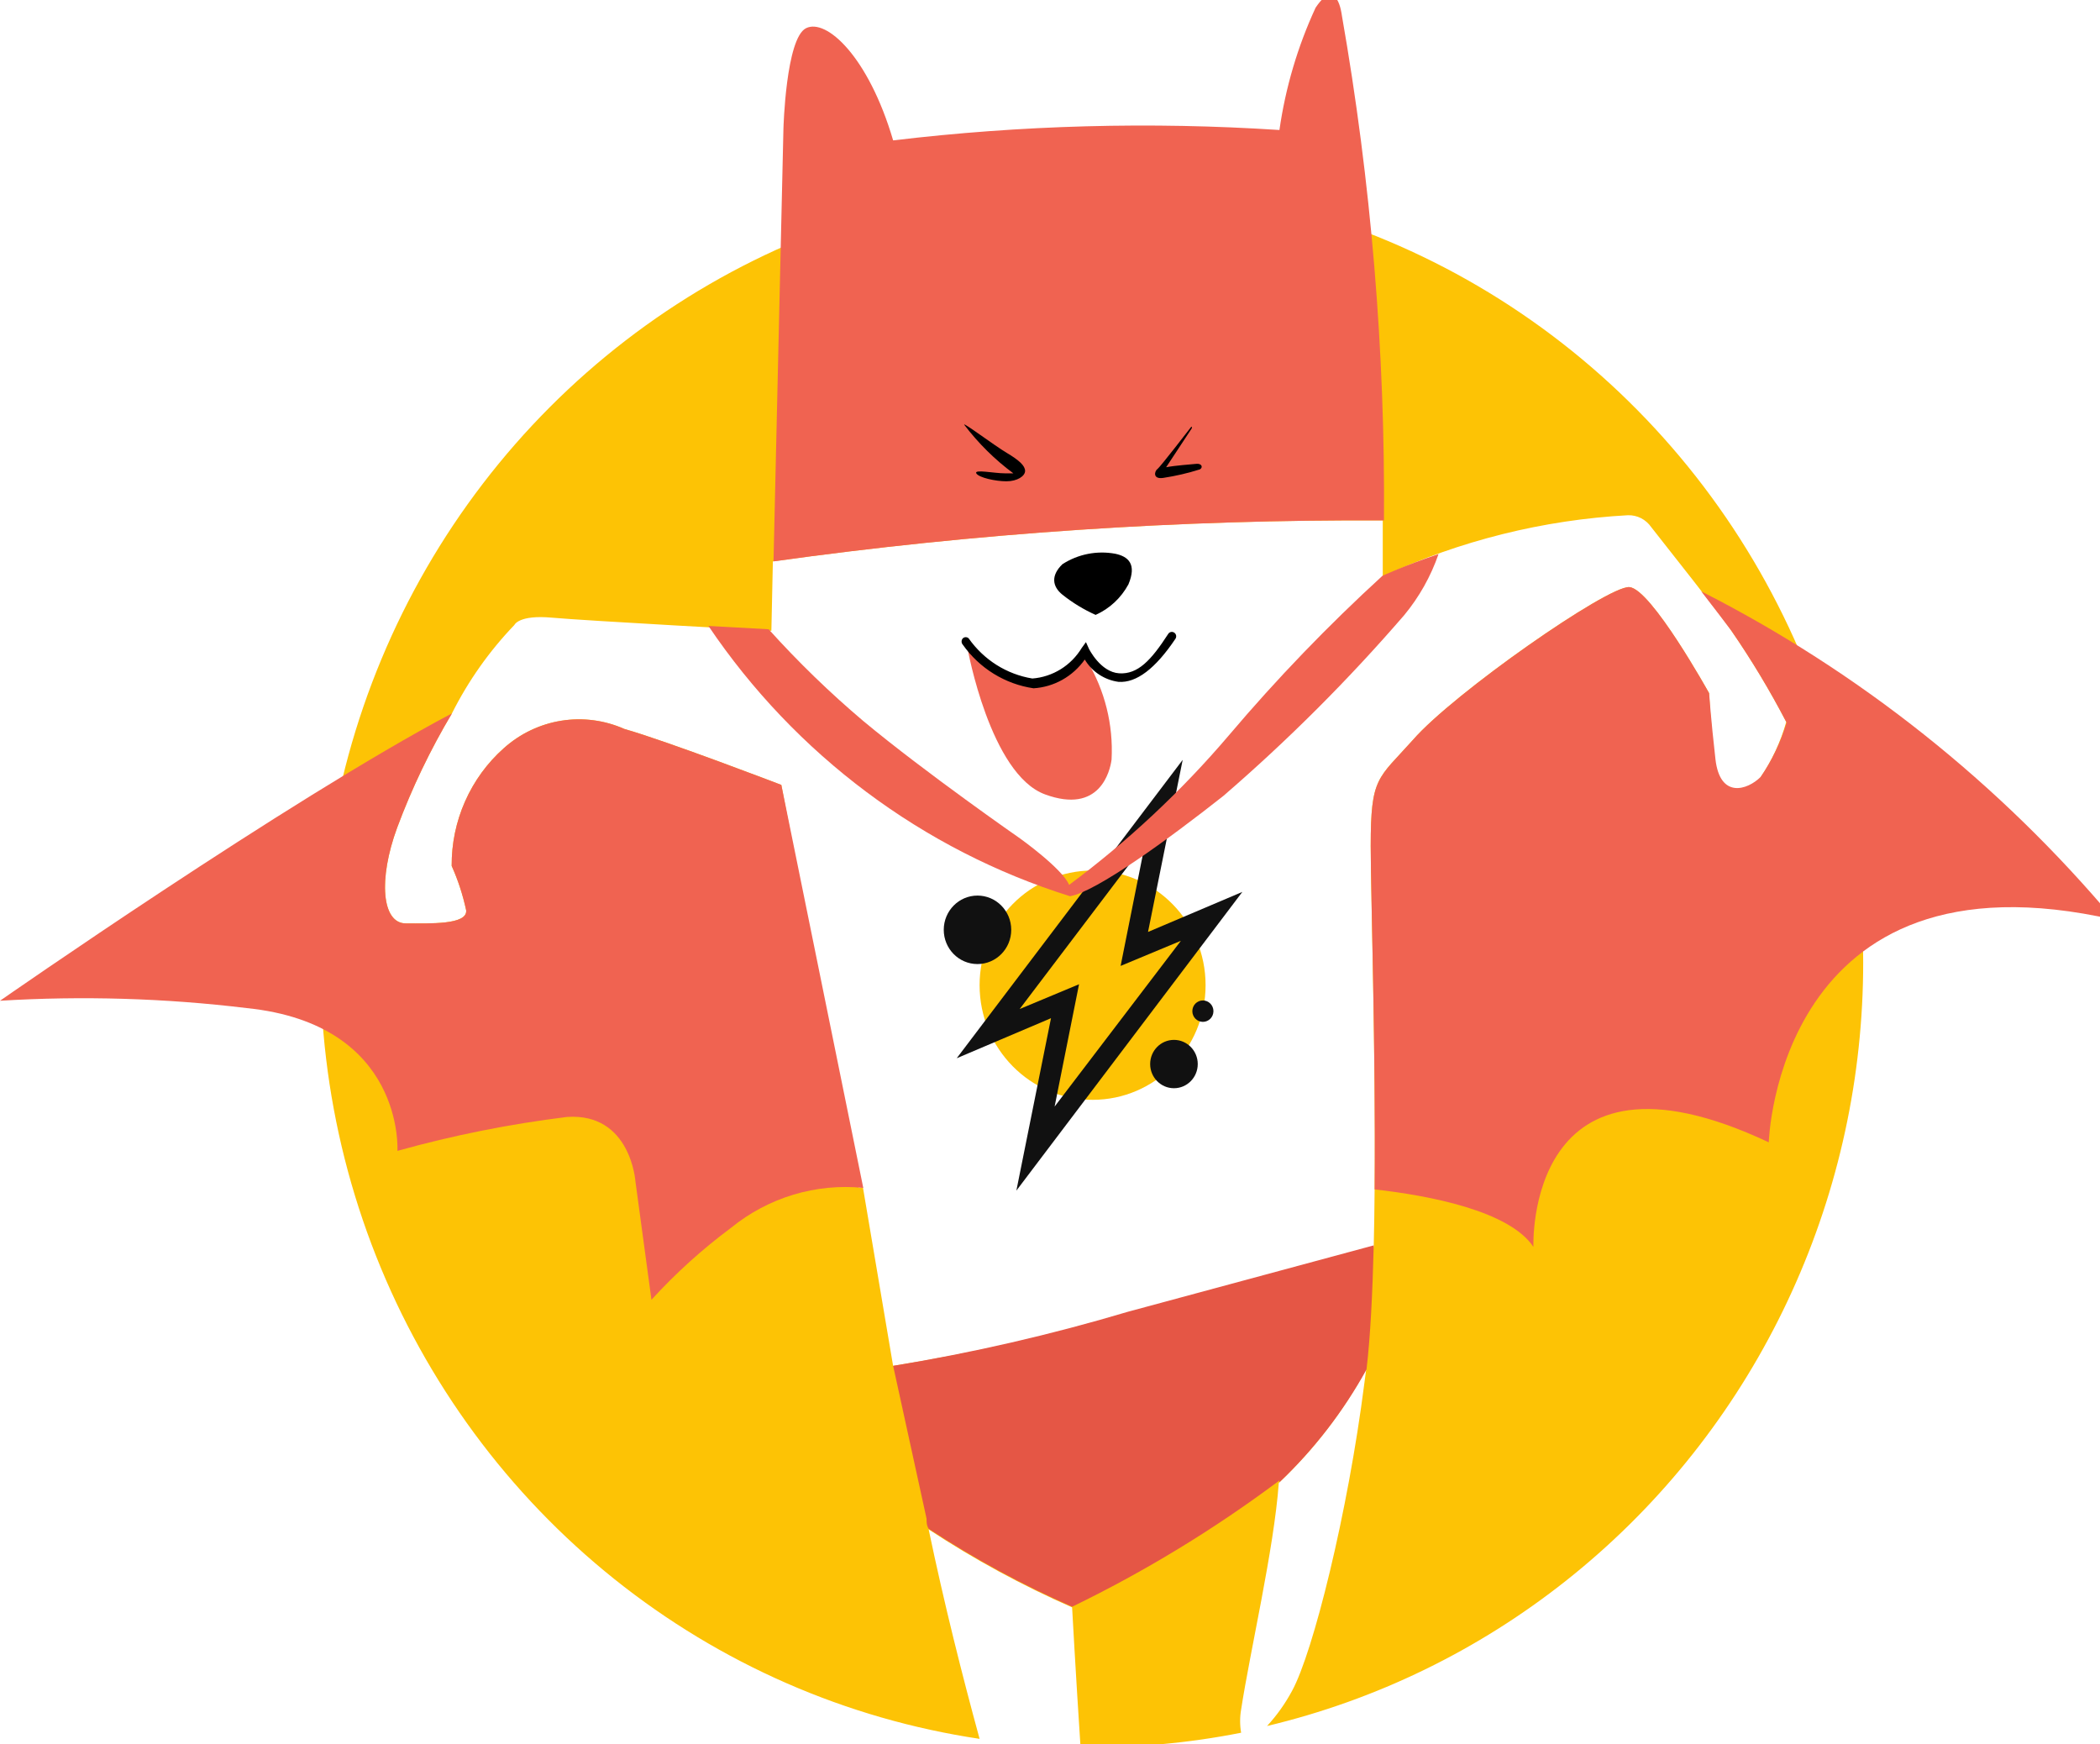 <svg width="59" height="49" viewBox="0 0 59 49" fill="none" xmlns="http://www.w3.org/2000/svg">
<g clip-path="url(#clip0)">
<path d="M50.693 18.614C49.233 15.066 46.883 11.969 43.876 9.63C40.869 7.291 37.31 5.792 33.554 5.283C29.799 4.774 25.977 5.273 22.47 6.729C18.964 8.186 15.895 10.549 13.569 13.584C11.243 16.619 9.742 20.219 9.214 24.026C8.687 27.833 9.153 31.714 10.564 35.282C11.976 38.849 14.284 41.979 17.26 44.36C20.235 46.74 23.773 48.288 27.522 48.849C27.031 47.053 26.531 45.069 26.091 42.965C27.372 43.808 28.72 44.541 30.121 45.155V45.155C30.121 45.155 30.222 47.011 30.358 49.081C31.872 49.107 33.384 48.972 34.87 48.677C34.832 48.461 34.832 48.24 34.87 48.024C35.115 46.418 35.793 43.523 35.928 41.659C36.905 40.733 37.733 39.658 38.383 38.473V38.473L38.333 38.851C37.867 42.51 36.893 46.418 36.301 47.5C36.109 47.858 35.873 48.19 35.598 48.488C38.663 47.758 41.534 46.362 44.013 44.394C46.493 42.427 48.521 39.936 49.956 37.094C51.392 34.252 52.202 31.127 52.329 27.936C52.456 24.745 51.898 21.564 50.693 18.614V18.614ZM49.448 21.87C49.076 22.239 48.305 22.488 48.178 21.372C48.051 20.255 48.017 19.473 48.017 19.473C48.017 19.473 46.383 16.527 45.774 16.493C45.164 16.458 40.838 19.473 39.696 20.787C38.705 21.895 38.51 21.818 38.51 23.768C38.51 25.237 38.697 30.785 38.595 35.028L31.695 36.892C29.527 37.524 27.321 38.017 25.092 38.37L24.245 33.362H24.127L21.951 22.05C21.951 22.05 18.726 20.813 17.541 20.478C16.984 20.231 16.37 20.151 15.77 20.247C15.169 20.343 14.609 20.611 14.154 21.019C13.69 21.431 13.319 21.94 13.067 22.511C12.814 23.081 12.685 23.701 12.69 24.326C12.869 24.725 13.005 25.143 13.096 25.572C13.138 25.984 12.08 25.941 11.403 25.941C10.726 25.941 10.624 24.704 11.157 23.253C11.573 22.136 12.089 21.061 12.698 20.04C13.156 19.128 13.747 18.291 14.451 17.558C14.451 17.558 14.569 17.266 15.509 17.352C16.448 17.438 21.672 17.721 21.672 17.721L21.714 15.771C27.392 14.976 33.118 14.591 38.849 14.62C38.849 15.144 38.849 15.668 38.849 16.192C41.02 15.187 43.357 14.604 45.74 14.474C45.868 14.471 45.994 14.5 46.108 14.558C46.221 14.617 46.319 14.703 46.392 14.809C46.68 15.179 48.432 17.386 48.635 17.704C49.205 18.529 49.722 19.39 50.185 20.281C50.026 20.845 49.777 21.379 49.448 21.861V21.87Z" fill="#FDC305"/>
<path d="M47.798 16.613C48.196 17.128 48.543 17.584 48.644 17.721C49.213 18.546 49.731 19.407 50.194 20.298C50.032 20.843 49.787 21.36 49.465 21.827C49.093 22.196 48.323 22.445 48.196 21.328C48.069 20.212 48.018 19.473 48.018 19.473C48.018 19.473 46.384 16.527 45.774 16.493C45.165 16.458 40.839 19.473 39.696 20.787C38.706 21.895 38.511 21.818 38.511 23.768C38.511 25.056 38.655 29.48 38.621 33.414C40.153 33.585 42.405 34.015 43.082 35.028C43.082 35.028 42.837 28.861 49.694 32.091C49.694 32.091 49.931 23.682 59.396 25.838C56.178 22.005 52.234 18.868 47.798 16.613V16.613Z" fill="#F06351"/>
<path d="M38.883 14.62C38.918 9.861 38.521 5.108 37.698 0.422C37.698 0.422 37.571 -0.694 36.962 0.216C36.459 1.304 36.116 2.462 35.946 3.652C32.327 3.416 28.694 3.514 25.093 3.944C24.398 1.582 23.213 0.508 22.646 0.792C22.079 1.075 22.011 3.609 22.011 3.609L21.732 15.771C27.415 14.975 33.146 14.591 38.883 14.62V14.62Z" fill="#F06351"/>
<path d="M38.392 38.473C38.502 37.554 38.561 36.334 38.595 34.986L31.695 36.849C29.528 37.495 27.323 38.003 25.093 38.37L26.032 42.664C26.032 42.759 26.032 42.853 26.091 42.948C27.372 43.791 28.72 44.523 30.121 45.138C32.168 44.145 34.119 42.957 35.945 41.591V41.642C36.917 40.72 37.742 39.651 38.392 38.473V38.473Z" fill="#E55645"/>
<path d="M27.09 11.932C27.048 11.846 27.937 12.516 28.284 12.722C28.631 12.928 28.8 13.083 28.8 13.229C28.8 13.375 28.58 13.521 28.276 13.521C27.971 13.521 27.497 13.418 27.429 13.297C27.361 13.177 27.937 13.297 28.225 13.297H28.47C27.949 12.911 27.485 12.451 27.09 11.932Z" fill="black"/>
<path d="M33.44 12.026C33.44 12.026 32.593 13.126 32.517 13.177C32.441 13.229 32.373 13.469 32.678 13.426C33.028 13.373 33.373 13.293 33.711 13.186C33.804 13.134 33.77 13.014 33.609 13.031C33.448 13.048 33.033 13.074 32.763 13.126L33.482 12.035C33.482 12.035 33.507 11.932 33.44 12.026Z" fill="black"/>
<path d="M30.782 17.274C31.174 17.099 31.498 16.797 31.704 16.415C31.941 15.849 31.704 15.634 31.332 15.556C30.819 15.462 30.29 15.566 29.85 15.849C29.52 16.166 29.562 16.476 29.85 16.707C30.136 16.935 30.449 17.125 30.782 17.274V17.274Z" fill="black"/>
<path d="M30.477 18.357C30.379 18.551 30.247 18.726 30.087 18.872C29.846 19.069 29.55 19.183 29.241 19.198C28.775 19.245 28.309 19.11 27.937 18.82C27.766 18.719 27.614 18.588 27.488 18.434C27.404 18.34 27.3 18.267 27.184 18.219C27.184 18.219 27.819 21.749 29.359 22.316C30.9 22.883 31.188 21.663 31.23 21.337C31.282 20.36 31.04 19.389 30.536 18.554C30.536 18.297 30.519 18.468 30.477 18.357Z" fill="#F06351"/>
<path d="M29.038 19.336C28.641 19.278 28.261 19.139 27.919 18.928C27.577 18.717 27.281 18.438 27.048 18.108C27.027 18.084 27.016 18.053 27.016 18.022C27.016 17.99 27.027 17.959 27.048 17.936C27.059 17.924 27.072 17.915 27.087 17.909C27.101 17.903 27.117 17.9 27.133 17.9C27.148 17.9 27.164 17.903 27.179 17.909C27.193 17.915 27.206 17.924 27.217 17.936C27.427 18.234 27.693 18.487 27.999 18.68C28.306 18.873 28.647 19.003 29.004 19.061C29.285 19.04 29.558 18.95 29.8 18.801C30.041 18.652 30.244 18.446 30.392 18.202L30.51 18.039L30.595 18.228C30.595 18.228 30.917 18.881 31.442 18.915C31.966 18.949 32.339 18.554 32.822 17.807C32.839 17.78 32.867 17.761 32.899 17.754C32.931 17.748 32.964 17.754 32.991 17.773C33.018 17.791 33.036 17.819 33.043 17.851C33.049 17.884 33.043 17.917 33.025 17.944C32.46 18.786 31.927 19.19 31.425 19.155C31.231 19.129 31.045 19.059 30.881 18.951C30.716 18.843 30.578 18.698 30.477 18.528C30.311 18.763 30.096 18.957 29.847 19.097C29.598 19.237 29.321 19.318 29.038 19.336Z" fill="black"/>
<path d="M30.697 30.897C32.45 30.897 33.871 29.455 33.871 27.676C33.871 25.897 32.45 24.455 30.697 24.455C28.944 24.455 27.522 25.897 27.522 27.676C27.522 29.455 28.944 30.897 30.697 30.897Z" fill="#FDC305"/>
<path d="M34.904 25.056L32.254 26.181L33.228 21.346L26.879 29.729L29.528 28.604L28.555 33.448L34.904 25.056ZM28.648 28.346L32.17 23.699L31.484 27.135L33.177 26.43L29.63 31.086L30.316 27.65L28.648 28.346Z" fill="#111111"/>
<path d="M27.463 27.083C27.986 27.083 28.411 26.653 28.411 26.121C28.411 25.59 27.986 25.159 27.463 25.159C26.939 25.159 26.515 25.59 26.515 26.121C26.515 26.653 26.939 27.083 27.463 27.083Z" fill="#111111"/>
<path d="M32.983 30.571C33.352 30.571 33.651 30.267 33.651 29.892C33.651 29.517 33.352 29.213 32.983 29.213C32.613 29.213 32.314 29.517 32.314 29.892C32.314 30.267 32.613 30.571 32.983 30.571Z" fill="#111111"/>
<path d="M33.795 28.707C33.959 28.707 34.092 28.572 34.092 28.406C34.092 28.24 33.959 28.105 33.795 28.105C33.632 28.105 33.499 28.24 33.499 28.406C33.499 28.572 33.632 28.707 33.795 28.707Z" fill="#111111"/>
<path d="M38.841 16.175C37.313 17.573 35.873 19.067 34.532 20.65C33.196 22.221 31.687 23.633 30.037 24.859C29.85 24.404 28.657 23.553 28.657 23.553C28.657 23.553 25.998 21.706 24.254 20.255C23.312 19.458 22.424 18.597 21.596 17.678L19.903 17.584C22.347 21.206 25.928 23.882 30.062 25.177C30.79 25.056 32.839 23.57 34.371 22.359C36.184 20.795 37.882 19.098 39.45 17.283C39.872 16.774 40.199 16.192 40.416 15.565C39.45 15.892 38.841 16.175 38.841 16.175Z" fill="#F06351"/>
<path d="M21.952 22.05C21.952 22.05 18.726 20.813 17.541 20.478C16.985 20.231 16.37 20.151 15.77 20.247C15.17 20.343 14.61 20.611 14.155 21.019C13.691 21.431 13.32 21.94 13.067 22.511C12.814 23.081 12.686 23.701 12.69 24.326C12.869 24.725 13.005 25.143 13.097 25.572C13.139 25.984 12.081 25.941 11.403 25.941C10.726 25.941 10.624 24.704 11.158 23.253C11.574 22.136 12.09 21.061 12.699 20.04C8.085 22.48 0 28.114 0 28.114C2.313 27.973 4.633 28.041 6.933 28.32C11.378 28.775 11.166 32.331 11.166 32.331C12.73 31.894 14.323 31.576 15.933 31.378C17.727 31.258 17.854 33.199 17.854 33.199L18.303 36.514C18.984 35.767 19.736 35.088 20.546 34.487C21.591 33.639 22.922 33.238 24.254 33.371V33.371L21.952 22.05Z" fill="#F06351"/>
</g>
<defs>
<clipPath id="clip0">
<rect width="171" height="51.089" fill="white" transform="translate(0 -2)"/>
</clipPath>
</defs>
</svg>
